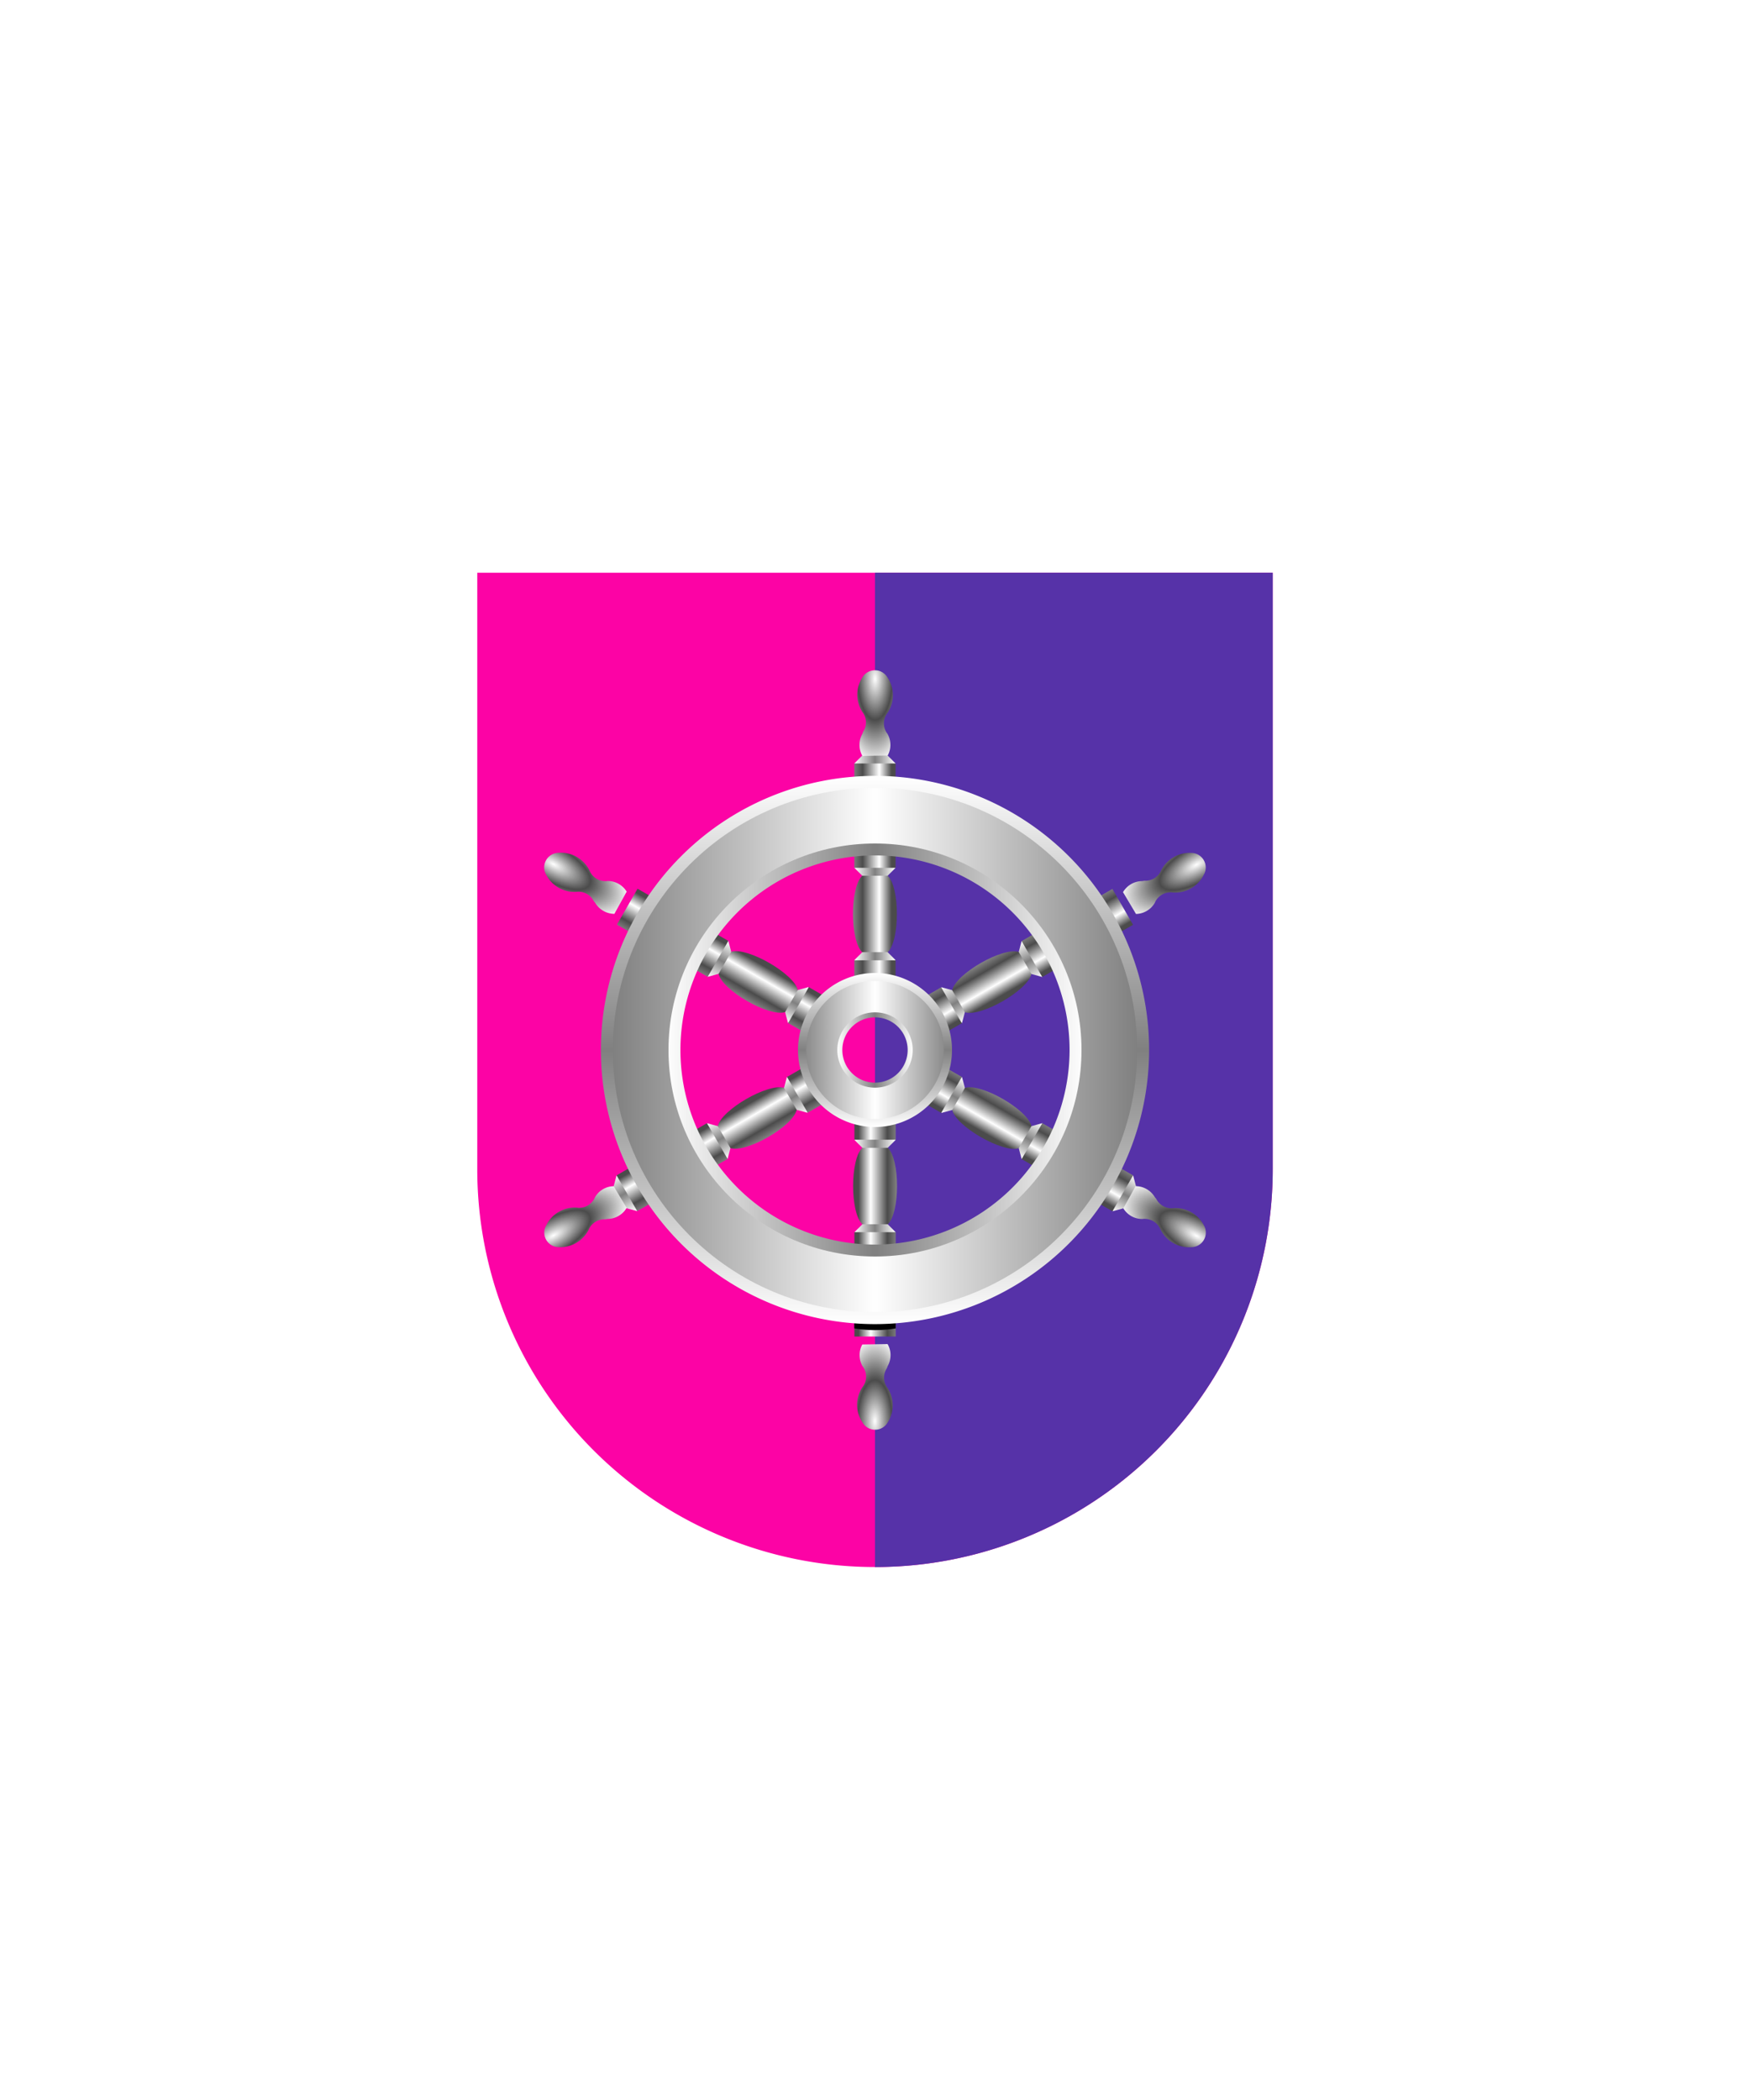 <svg xmlns="http://www.w3.org/2000/svg" xmlns:xlink="http://www.w3.org/1999/xlink" viewBox="0 0 220 264"><path d="M60 72v75a50 50 0 0 0 50 50 50 50 0 0 0 50-50V72Z" fill="#fc03a5"/><path d="M110 197a49.997 49.997 0 0 0 50-50V72h-50v125Z" fill="#5632a8"/><defs><linearGradient gradientUnits="userSpaceOnUse" id="h48-a" x1=".17" x2="5.37" y1="30.7" y2="30.7"><stop offset="0" stop-color="#fff"/><stop offset=".5" stop-color="gray"/><stop offset="1" stop-color="#fff"/></linearGradient><linearGradient gradientTransform="matrix(1 0 0 -1 0 16380.4)" id="h48-c" x1=".17" x2="5.37" xlink:href="#h48-a" y1="16368.99" y2="16368.99"/><linearGradient gradientUnits="userSpaceOnUse" id="h48-d" x1=".05" x2="4.86" y1="27.47" y2="27.47"><stop offset="0" stop-color="gray"/><stop offset=".24" stop-color="#4b4b4b"/><stop offset=".68" stop-color="#fff"/><stop offset="1" stop-color="#4b4b4b"/></linearGradient><linearGradient id="h48-h" x1="110" x2="110" xlink:href="#h48-a" y1="166.46" y2="97.54"/><linearGradient id="h48-i" x1="83.54" x2="136.46" xlink:href="#h48-a" y1="132" y2="132"/><linearGradient gradientUnits="userSpaceOnUse" id="h48-b" x1="77.04" x2="142.96" y1="132" y2="132"><stop offset="0" stop-color="gray"/><stop offset=".5" stop-color="#fff"/><stop offset="1" stop-color="gray"/></linearGradient><linearGradient id="h48-j" x1="100.49" x2="119.51" xlink:href="#h48-b"/><linearGradient id="h48-k" x1="110" x2="110" xlink:href="#h48-a" y1="141.68" y2="122.32"/><linearGradient id="h48-l" x1="105.27" x2="114.73" xlink:href="#h48-a" y1="132" y2="132"/><radialGradient cx=".5" cy=".1" id="h48-e" r="1.5"><stop offset="0" stop-color="#fff"/><stop offset=".32" stop-color="#4b4b4b"/><stop offset=".67" stop-color="#fff"/><stop offset=".82" stop-color="#4b4b4b"/><stop offset=".98" stop-color="#fff"/></radialGradient><symbol id="h48-g" viewBox="0 0 5.54 43.2"><path d="m2.77 27.47-2.6-2.59 2.6-.82 2.6.82Zm0 6.44-2.6 2.6 2.6.84 2.6-.84Z" fill="url(#h48-a)"/><path d="M3.93 10.3H1.61L.17 11.74l2.6.78 2.6-.78-1.44-1.44z" fill="url(#h48-c)"/><path d="M4.37 25.88c1.55 1.43 1.55 8.2 0 9.63h-3.2c-1.56-1.43-1.56-8.2 0-9.63m4.2 17.32v-6.67H.17v6.67ZM.17 24.88V11.74h5.2v13.14Z" fill="url(#h48-d)"/><path d="M2.77 21.93a5.64 5.64 0 0 0-2.6.34v1.12s.61-.6 2.6-.6 2.6.6 2.6.6v-1.12a5.64 5.64 0 0 0-2.6-.34Z"/><path d="M4.37 10.74A2.78 2.78 0 0 0 4.34 8l-.09-.12a2.17 2.17 0 0 1 0-2.37l.09-.12a4 4 0 0 0 0-4.49 1.83 1.83 0 0 0-3.15 0 4 4 0 0 0 0 4.36l.09.12a2.17 2.17 0 0 1 0 2.37L1.19 8a2.81 2.81 0 0 0 0 2.79Z" fill="url(#h48-e)"/></symbol><filter id="h48-f"><feDropShadow dx="0" dy="2" stdDeviation="0"/></filter></defs><g filter="url(#h48-f)"><use height="43.2" transform="translate(107.23 84.22)" width="5.53" xlink:href="#h48-g"/><use height="43.2" transform="matrix(.5 -.87 .87 .5 67.24 110.51)" width="5.53" xlink:href="#h48-g"/><use height="43.2" transform="rotate(-120 80.697 58.93)" width="5.53" xlink:href="#h48-g"/><use height="43.2" transform="rotate(180 56.385 89.89)" width="5.53" xlink:href="#h48-g"/><use height="43.2" transform="matrix(-.5 .87 -.87 -.5 152.76 153.49)" width="5.53" xlink:href="#h48-g"/><use height="43.2" transform="matrix(.5 .87 -.87 .5 149.99 105.72)" width="5.53" xlink:href="#h48-g"/><path d="M107.4 165.59V167a16.2 16.2 0 0 0 5.2 0v-1.4a14.2 14.2 0 0 1-5.2-.01Z"/><path d="M110 165.46A33.46 33.46 0 1 1 143.46 132 33.5 33.5 0 0 1 110 165.46Z" fill="none" stroke="url(#h48-h)" stroke-miterlimit="10" stroke-width="2"/><path d="M110 157.46A25.46 25.46 0 1 1 135.46 132 25.49 25.49 0 0 1 110 157.46Z" fill="none" stroke="url(#h48-i)" stroke-miterlimit="10" stroke-width="2"/><circle cx="110" cy="132" fill="none" r="29.46" stroke="url(#h48-b)" stroke-miterlimit="10" stroke-width="7"/><circle cx="110" cy="132" fill="none" r="6.96" stroke="url(#h48-j)" stroke-miterlimit="10" stroke-width="5.1"/><path d="M110 141.18a9.18 9.18 0 1 1 9.18-9.18 9.19 9.19 0 0 1-9.18 9.18Z" fill="none" stroke="url(#h48-k)" stroke-miterlimit="10"/><path d="M110 136.42a4.42 4.42 0 1 1 4.42-4.42 4.42 4.42 0 0 1-4.42 4.42Z" fill="none" stroke="url(#h48-l)" stroke-miterlimit="10" stroke-width=".63"/></g></svg>